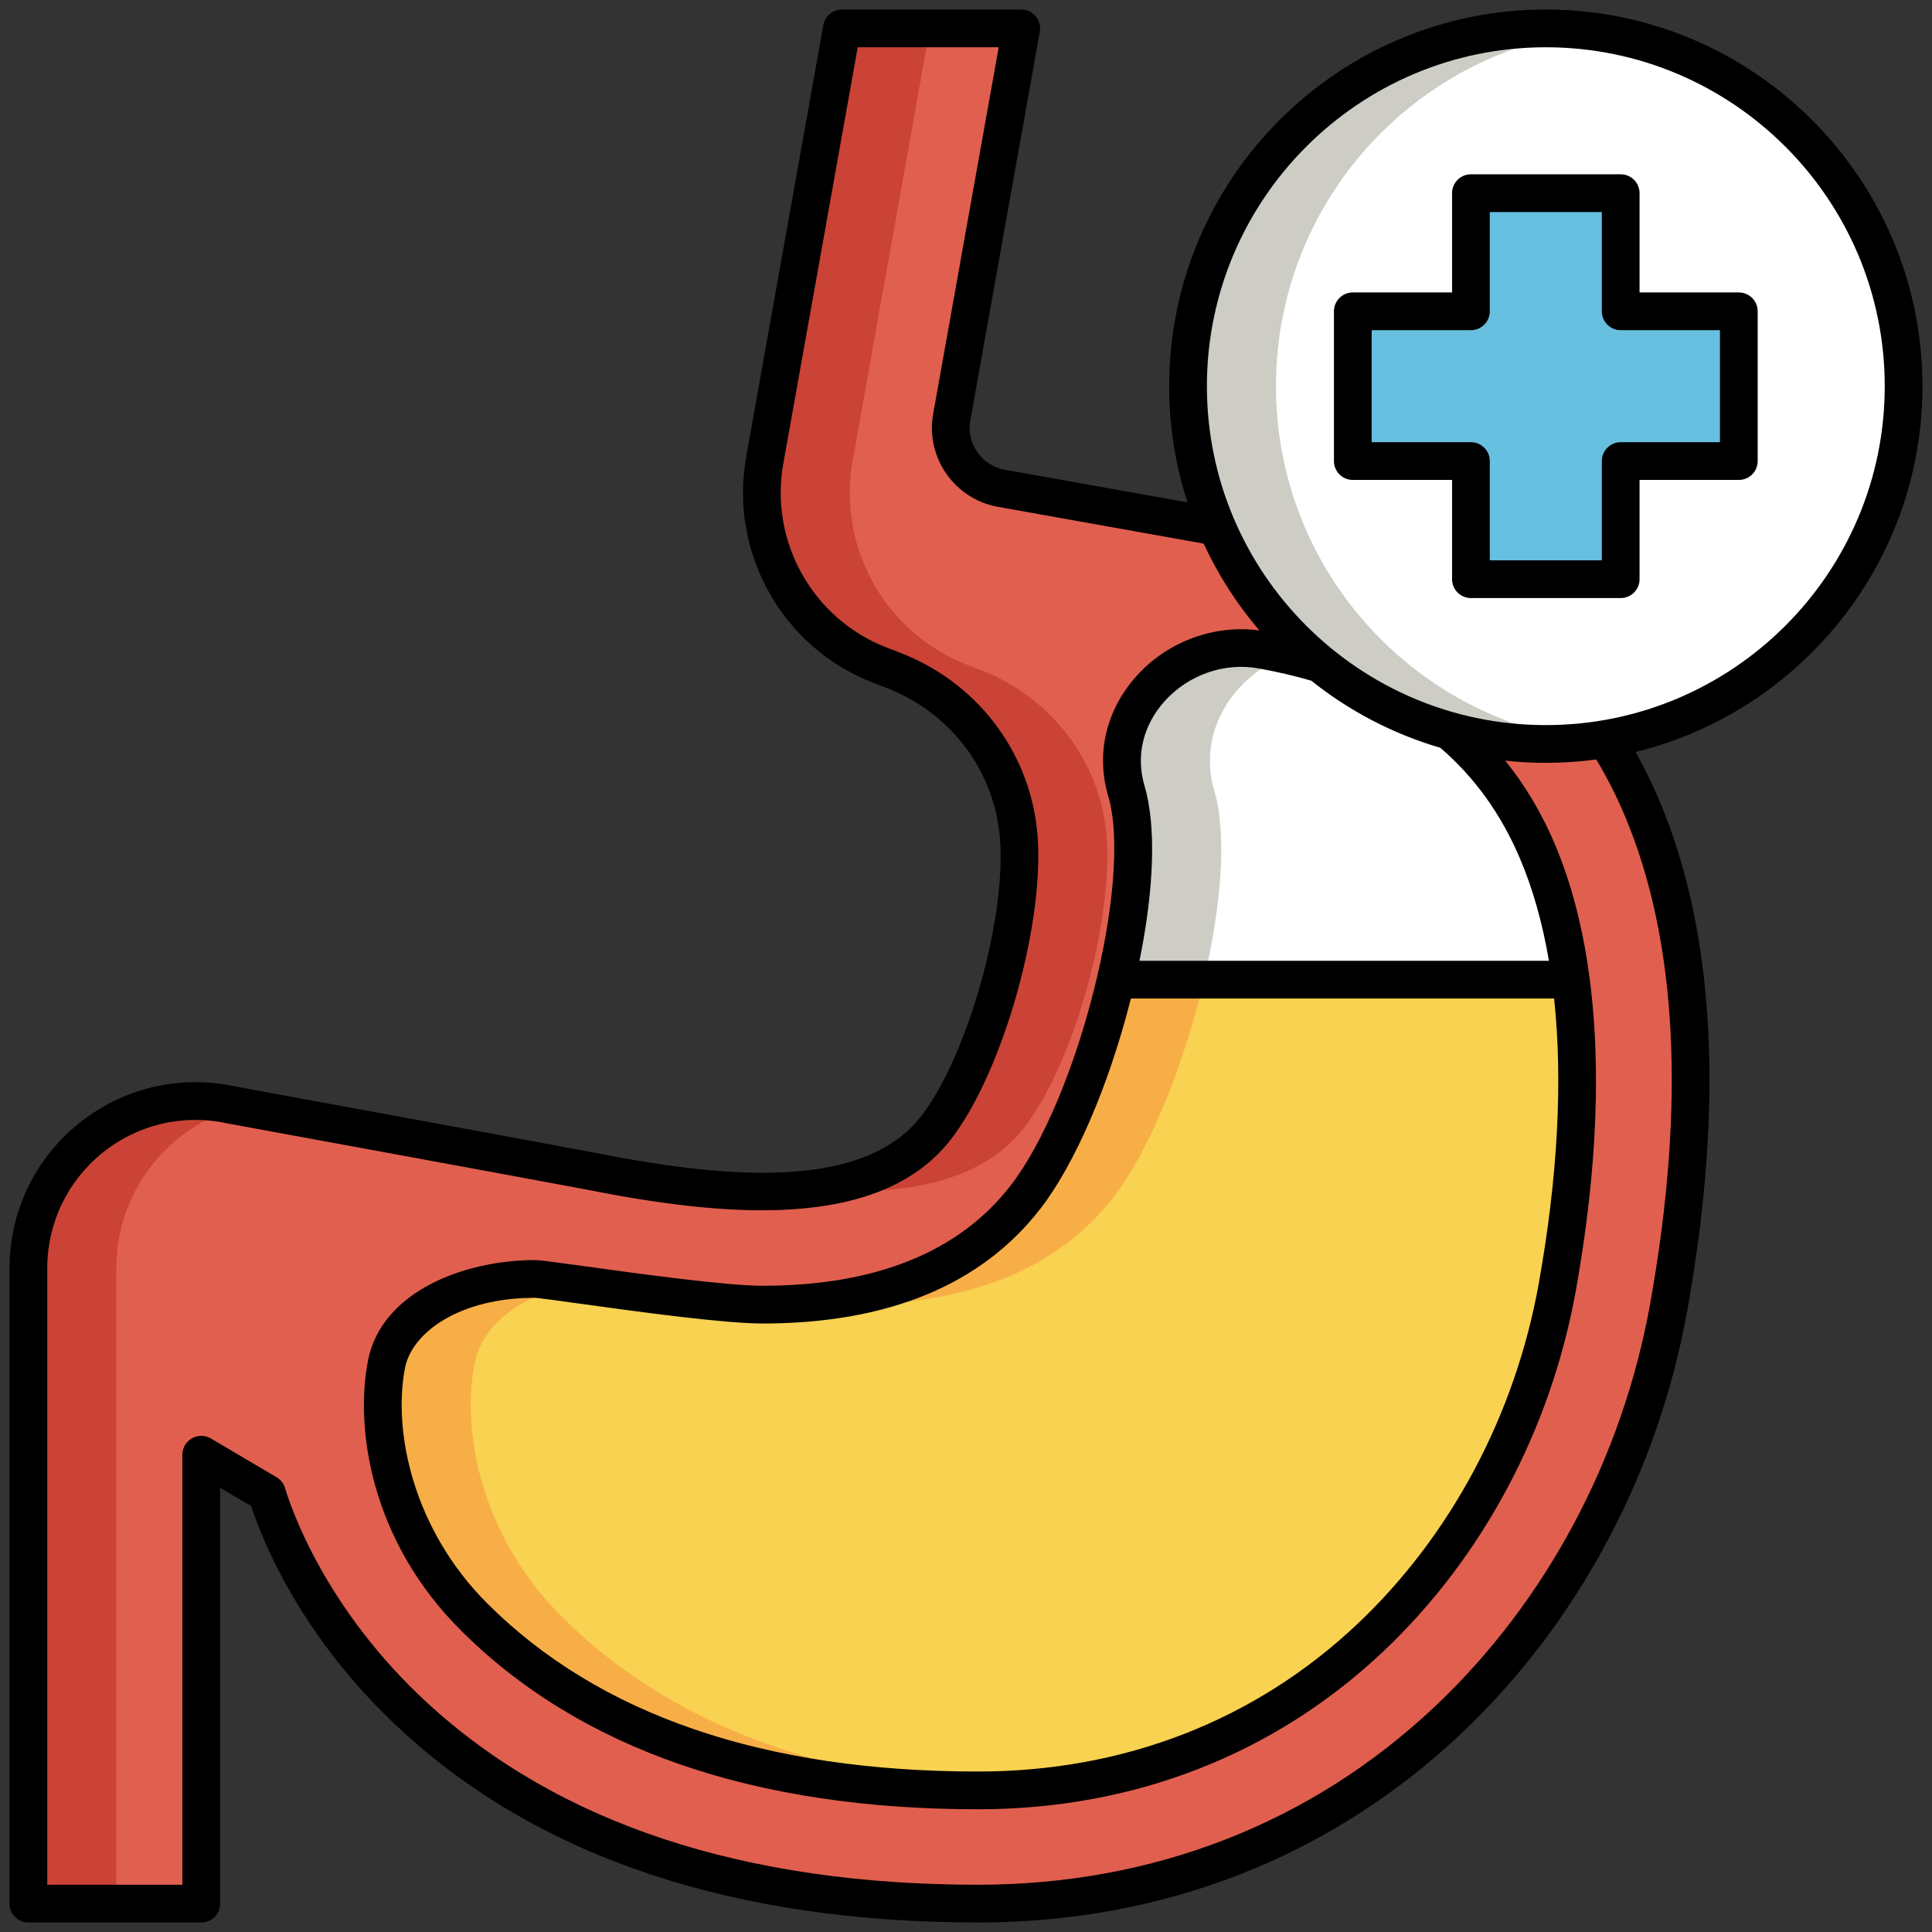 <svg xmlns="http://www.w3.org/2000/svg" height="512" viewBox="0 0 512 512" width="512"><rect x="0" y="0" width="512" height="512" fill="#333333" stroke="none"/><g id="Layer_2"><g><path d="m339.717 142.687-74.371-13.294c-8.827-1.578-14.703-10.012-13.125-18.839l18.417-103.03h-47.521l-20.456 114.478c-4.129 23.109 8.726 45.896 30.64 54.314l3.331 1.28c18.097 6.951 31.057 23.315 33.188 42.584 2.349 21.241-7.811 60.675-21.775 78.71-17.008 21.967-55.606 18.568-91.604 11.468-6.849-1.351-95.133-17.537-95.133-17.537-27.634-6.047-53.782 14.997-53.782 43.286v168.37h45.809v-118.963l17.417 10.271c3.77 12.624 37.417 108.691 188.43 108.691 102.359 0 168.501-76.709 183.077-158.252 17.725-99.173-2.691-185.689-102.542-203.537z" fill="#e15f4f"></path><g fill="#ca4336"><path d="m233.299 176.317 3.331 1.28c18.097 6.951 31.057 23.315 33.188 42.584 2.349 21.241-7.811 60.675-21.775 78.71-7.862 10.154-20.343 14.881-35.042 16.335 24.447 1.92 46.575-1.125 58.351-16.335 13.964-18.035 24.123-57.469 21.775-78.71-2.131-19.268-15.091-35.633-33.188-42.584l-3.331-1.28c-21.914-8.417-34.769-31.205-30.64-54.314l20.456-114.479h-23.309l-20.456 114.479c-4.129 23.109 8.726 45.896 30.64 54.314z"></path><path d="m63.767 293.272c-1.578-.289-2.462-.451-2.462-.451-27.634-6.047-53.782 14.997-53.782 43.286v168.37h23.309v-168.37c0-20.922 14.307-37.867 32.935-42.835z"></path></g><path d="m259.181 474.476c-58.676 0-103.339-15.776-133.607-46.044-21.782-21.782-26.512-49.507-23.15-66.878 3.082-15.926 23.269-22.624 39.426-22.624 2.934 0 45.711 6.813 60.201 6.812 31.625-.001 55.08-9.585 69.714-28.485 18.166-23.464 34.101-82.761 26.728-107.682-6.302-21.302 14.073-41.265 35.941-37.356l.005.001c36.667 6.555 60.552 24.038 73.02 53.449 11.906 28.086 13.728 67.948 5.267 115.277-6.422 35.932-24.061 69.015-49.666 93.156-28.018 26.412-63.939 40.374-103.879 40.374z" fill="#f8d250"></path><g fill="#f8ae46"><path d="m225.359 345.742c31.624-.001 55.08-9.585 69.714-28.485 18.166-23.464 34.101-82.761 26.728-107.682-4.661-15.754 5.275-30.765 19.61-35.939-2.271-.517-4.594-.991-6.972-1.416l-.005-.001c-21.868-3.909-42.243 16.055-35.941 37.356 7.373 24.921-8.562 84.218-26.728 107.682-12.558 16.22-31.633 25.557-56.773 27.885 4.122.372 7.719.6 10.367.6z"></path><path d="m148.882 428.432c-21.782-21.782-26.512-49.507-23.15-66.878 2.301-11.887 14.129-18.63 26.698-21.288-5.699-.787-9.748-1.336-10.581-1.336-16.157 0-36.343 6.698-39.426 22.624-3.362 17.37 1.368 45.096 23.15 66.878 30.267 30.267 74.931 46.044 133.607 46.044 3.32 0 6.609-.106 9.872-.298-52.094-2.257-92.258-17.834-120.17-45.746z"></path></g><path d="m295.764 259.619h120.516c-1.681-12.656-4.621-24.04-8.823-33.952-12.468-29.411-36.353-46.894-73.02-53.449l-.005-.001c-21.868-3.909-42.243 16.055-35.941 37.356 3.432 11.597 1.812 30.638-2.727 50.046z" fill="#fff"></path><path d="m321.801 209.574c-4.661-15.754 5.275-30.765 19.61-35.939-2.271-.517-4.594-.991-6.972-1.416l-.005-.001c-21.868-3.909-42.243 16.055-35.941 37.356 3.431 11.596 1.811 30.636-2.728 50.045h23.309c4.538-19.408 6.158-38.449 2.727-50.045z" fill="#cdcdc6"></path><g><circle cx="409.658" cy="102.342" fill="#fff" r="94.818"></circle><path d="m338.148 102.342c0-48.42 36.296-88.36 83.164-94.105-3.82-.468-7.708-.714-11.654-.714-52.367 0-94.818 42.452-94.818 94.818 0 52.367 42.452 94.818 94.818 94.818 3.946 0 7.835-.245 11.654-.714-46.868-5.743-83.164-45.683-83.164-94.103z" fill="#cdcdc6"></path><path d="m460.808 82.499h-31.307v-31.307h-39.686v31.307h-31.307v39.686h31.307v31.307h39.686v-31.307h31.307z" fill="#68c0e0"></path><g><path d="m509.476 102.342c0-55.04-44.778-99.818-99.817-99.818-55.04 0-99.818 44.778-99.818 99.818 0 10.743 1.713 21.092 4.868 30.796l-48.482-8.666c-6.099-1.091-10.174-6.939-9.084-13.037l18.417-103.03c.261-1.457-.138-2.954-1.088-4.089-.95-1.136-2.354-1.791-3.834-1.791h-47.521c-2.422 0-4.496 1.736-4.922 4.12l-20.456 114.479c-4.543 25.425 9.659 50.6 33.768 59.859l3.332 1.281c16.593 6.372 28.093 21.111 30.011 38.465 2.315 20.929-8.161 58.829-20.758 75.1-15.907 20.545-54.68 15.935-86.683 9.623-6.76-1.333-90.5-16.688-95.12-17.534-14.629-3.174-29.703.386-41.369 9.774-11.691 9.408-18.396 23.41-18.396 38.414v168.37c0 2.762 2.238 5 5 5h45.809c2.762 0 5-2.238 5-5v-110.21l8.224 4.85c3.179 9.698 13.484 35.157 39.804 59.425 36.657 33.798 88.073 50.936 152.82 50.936 49.032 0 93.255-17.259 127.888-49.909 31.028-29.254 52.377-69.194 60.111-112.463 9.796-54.802 7.272-100.255-7.497-135.098-1.879-4.432-3.963-8.666-6.232-12.72 43.589-10.7 76.025-50.103 76.025-96.945zm-79 113.568c14 33.026 16.309 76.575 6.86 129.435-7.359 41.172-27.648 79.153-57.128 106.946-32.742 30.869-74.593 47.186-121.027 47.186-62.155 0-111.29-16.246-146.042-48.288-27.09-24.978-36.071-51.726-37.597-56.834-.361-1.208-1.165-2.235-2.251-2.876l-17.418-10.271c-.783-.462-1.661-.693-2.54-.693-.855 0-1.711.22-2.48.658-1.558.891-2.52 2.547-2.52 4.342v113.963h-35.809v-163.37c0-11.962 5.345-23.124 14.663-30.624 9.318-7.499 21.366-10.336 33.049-7.776.056.012.111.023.168.033.882.162 88.33 16.195 95.067 17.523 34.826 6.871 77.267 11.563 96.524-13.312 14.085-18.192 25.374-58.968 22.791-82.321-2.331-21.087-16.265-38.981-36.363-46.7l-3.332-1.281c-19.642-7.544-31.211-28.053-27.511-48.766l19.72-110.358h37.363l-17.366 97.15c-2.06 11.526 5.642 22.58 17.168 24.641l54.522 9.746c3.859 8.354 8.839 16.086 14.747 23.006-12.021-1.599-24.372 2.954-32.578 12.124-8.057 9.002-10.775 20.594-7.46 31.802 6.561 22.172-7.956 80.042-25.886 103.202-13.638 17.613-35.763 26.545-65.761 26.546-9.65.001-33.226-3.257-47.312-5.204-9.28-1.282-11.759-1.607-12.89-1.607-18.867 0-40.788 8.347-44.335 26.674-3.504 18.104.816 47.657 24.524 71.363 31.522 31.524 77.664 47.509 137.142 47.509 41.239 0 78.346-14.433 107.308-41.737 26.381-24.872 44.549-58.936 51.158-95.914 8.632-48.286 6.701-89.127-5.585-118.108-3.512-8.285-7.908-15.636-13.149-22.136 3.531.38 7.115.58 10.746.58 4.532 0 8.993-.31 13.367-.897 2.771 4.605 5.263 9.48 7.453 14.644zm-48.776-17.741c9.105 7.822 16.133 17.604 21.154 29.449 3.399 8.018 5.937 17.059 7.625 27.001h-108.506c3.931-19.287 4.449-35.867 1.314-46.464-2.311-7.809-.371-15.935 5.321-22.296 6.271-7.007 15.829-10.354 24.85-8.737.033.006.067.013.101.019 4.894.875 9.532 1.965 13.948 3.249 10.013 7.99 21.59 14.096 34.193 17.779zm26.103 141.895c-6.234 34.883-23.343 66.986-48.174 90.398-27.072 25.522-61.807 39.013-100.448 39.013-56.729 0-100.491-14.999-130.071-44.579-19.593-19.593-25.056-45.454-21.776-62.393 1.786-9.23 14.216-18.574 34.431-18.575.961.044 6.373.791 11.606 1.515 15.269 2.11 38.343 5.299 48.681 5.298 33.252-.001 58.037-10.237 73.667-30.425 9.112-11.769 18.021-32.373 23.832-55.117.05-.195.093-.386.142-.58h112.162c2.329 21.739.997 47.199-4.052 75.445zm1.855-147.904c-49.526 0-89.818-40.292-89.818-89.818s40.292-89.818 89.818-89.818c49.525 0 89.817 40.292 89.817 89.818s-40.291 89.818-89.817 89.818z"></path><path d="m460.808 77.499h-26.307v-26.308c0-2.762-2.238-5-5-5h-39.687c-2.762 0-5 2.238-5 5v26.308h-26.307c-2.762 0-5 2.238-5 5v39.687c0 2.762 2.238 5 5 5h26.307v26.307c0 2.762 2.238 5 5 5h39.687c2.762 0 5-2.238 5-5v-26.307h26.307c2.762 0 5-2.238 5-5v-39.687c0-2.762-2.239-5-5-5zm-5 39.687h-26.307c-2.762 0-5 2.238-5 5v26.307h-29.687v-26.307c0-2.762-2.238-5-5-5h-26.307v-29.687h26.307c2.762 0 5-2.238 5-5v-26.308h29.687v26.308c0 2.762 2.238 5 5 5h26.307z"></path></g></g></g></g></svg>